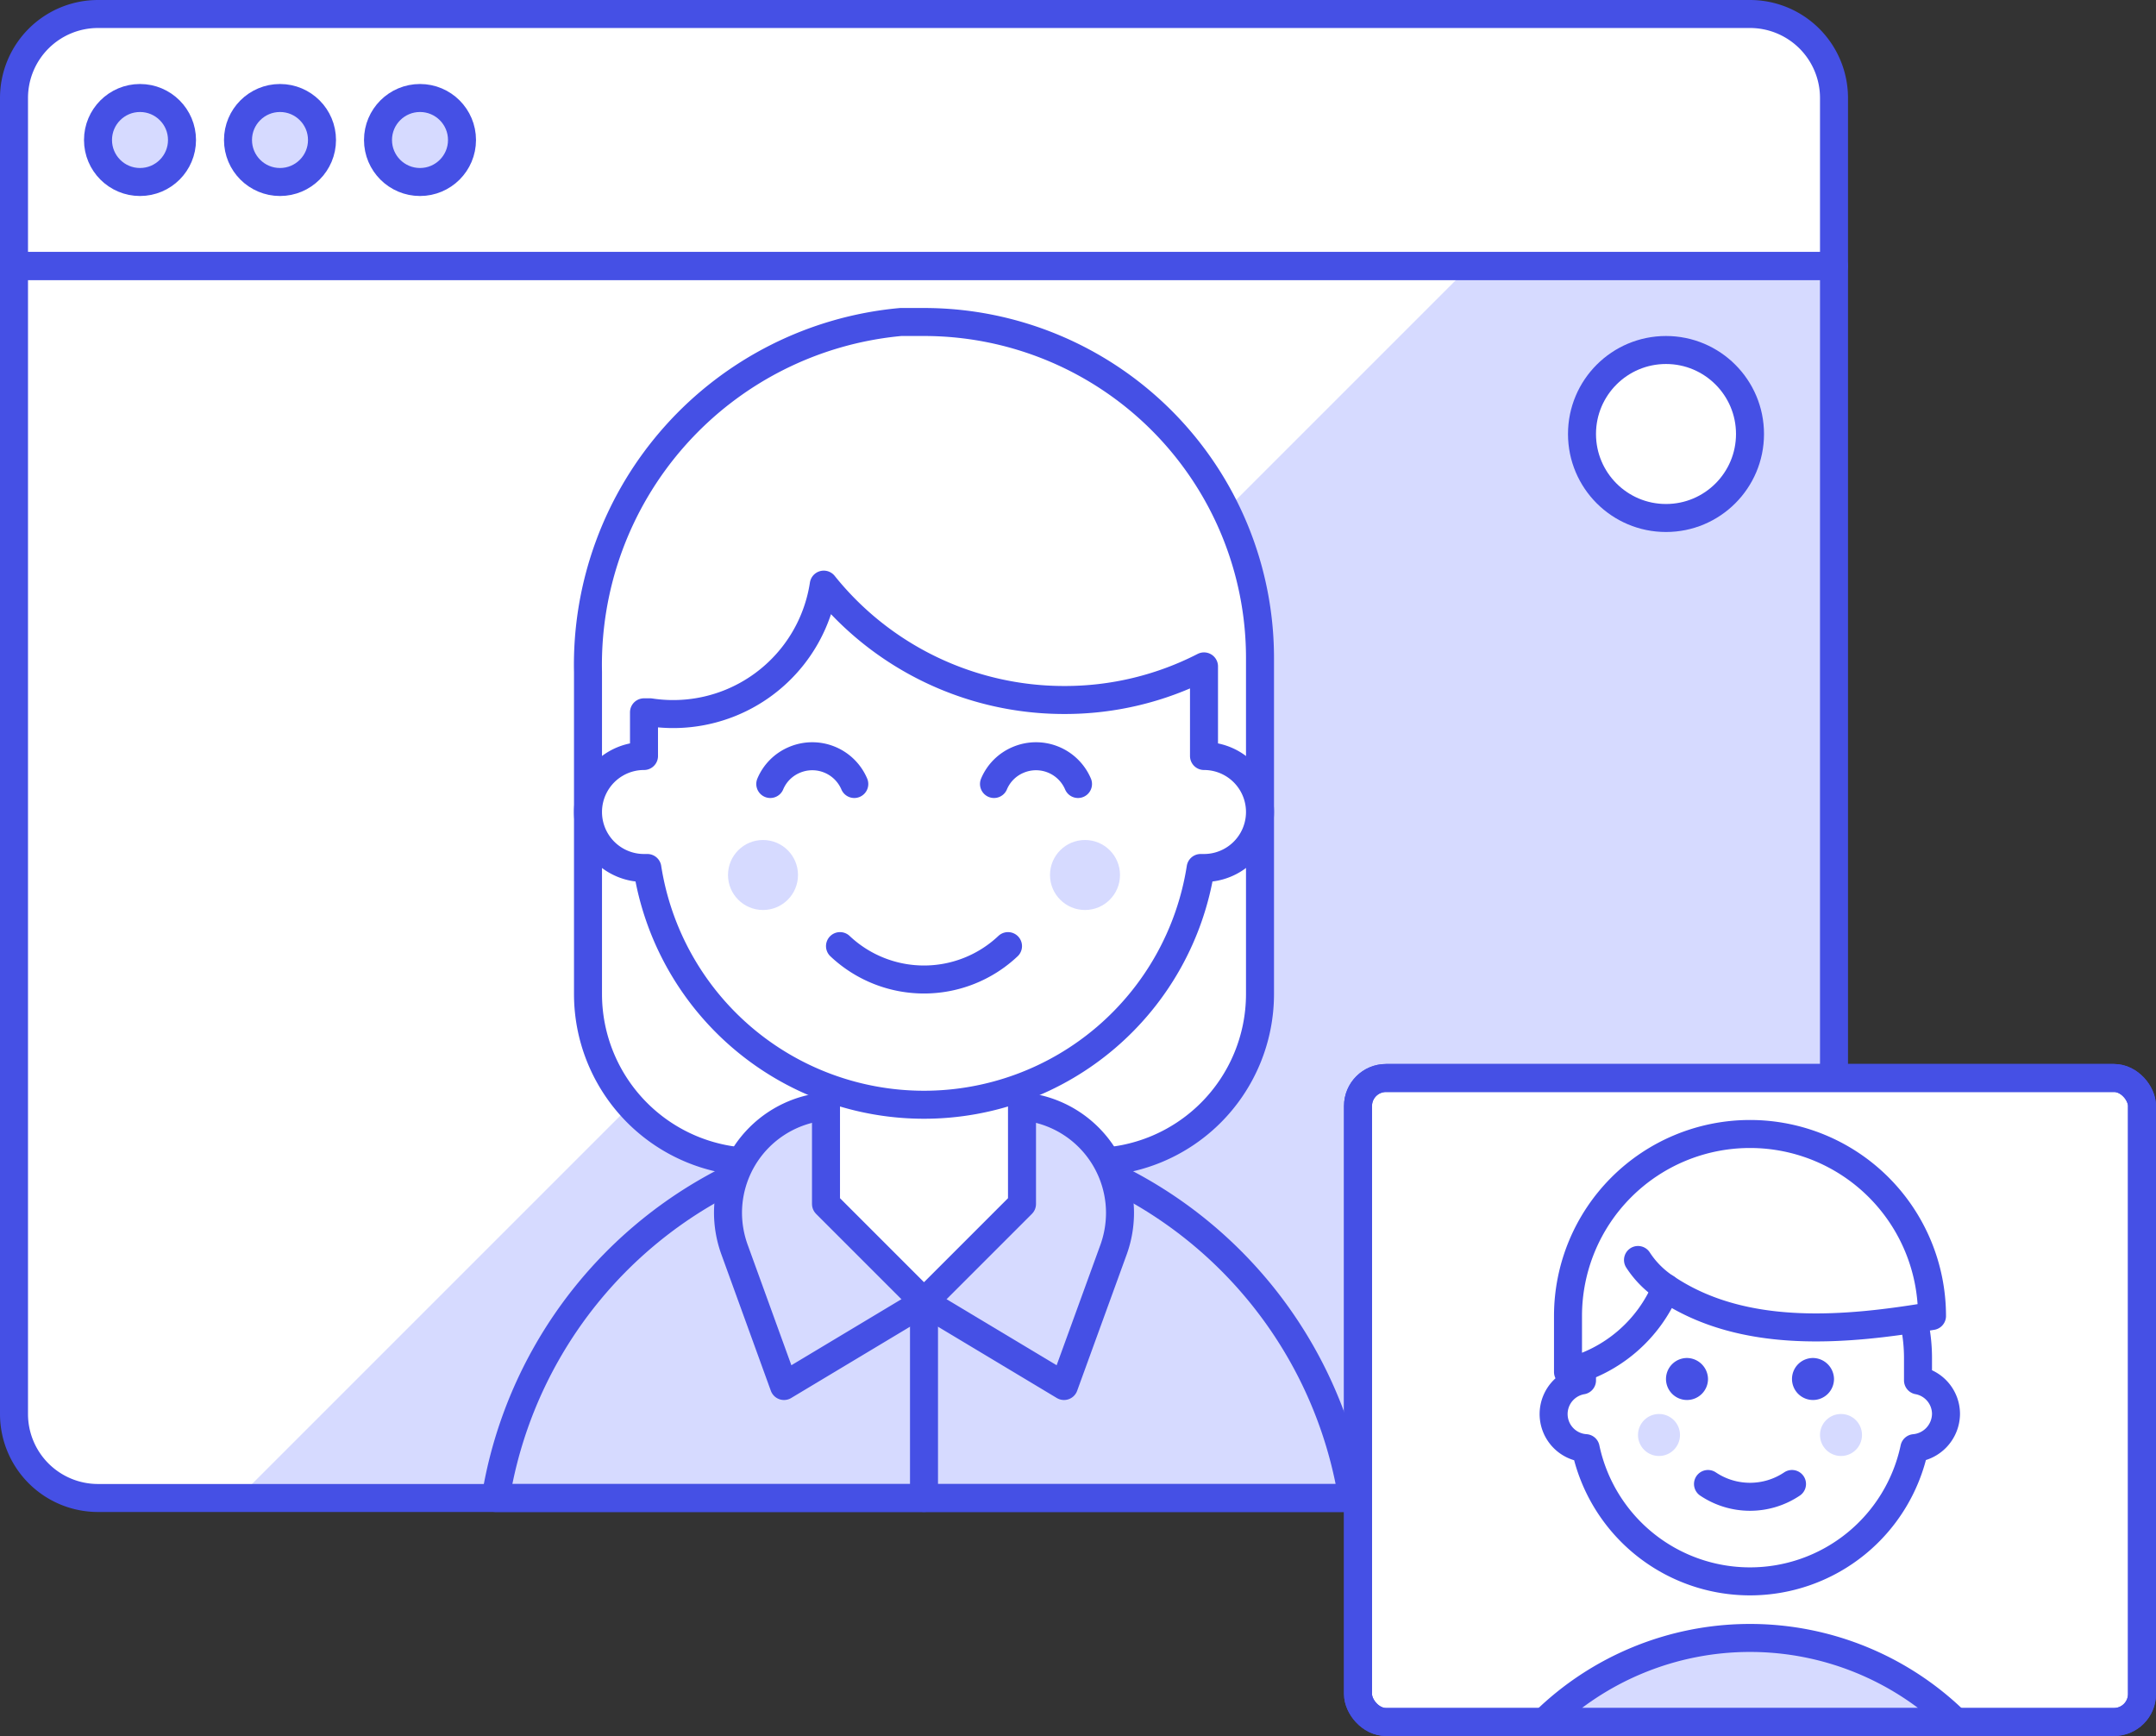 <svg xmlns="http://www.w3.org/2000/svg" viewBox="0 0 77 62"><rect x="0" y="0" width="77" height="62" fill="#333333" stroke="none"/><defs><style>.cls-1,.cls-4{fill:#d6daff;}.cls-2,.cls-5{fill:#fff;}.cls-3{fill:none;}.cls-3,.cls-4,.cls-5{stroke:#4550e5;stroke-linecap:round;stroke-linejoin:round;}.cls-6{fill:#4550e5;}</style></defs><title>Asset 1</title><g id="Layer_2" data-name="Layer 2"><g id="Duotone"><g id="Icons"><path class="cls-1" d="M62.5,53.5H3.5a3,3,0,0,1-3-3V9.5h65v41A3,3,0,0,1,62.5,53.5Z"/><path class="cls-2" d="M8.5,53.5l44-44H.5v41a3,3,0,0,0,3,3Z"/><path class="cls-2" d="M39,41.5a6,6,0,0,0,6-6v-12a12,12,0,0,0-12-12c-.28,0-.55,0-.83,0A12.29,12.29,0,0,0,21,24V35.5a6,6,0,0,0,6,6H39Z"/><path class="cls-3" d="M39,41.5a6,6,0,0,0,6-6v-12a12,12,0,0,0-12-12c-.28,0-.55,0-.83,0A12.29,12.29,0,0,0,21,24V35.5a6,6,0,0,0,6,6H39Z"/><path class="cls-1" d="M48.3,53.5a15.5,15.5,0,0,0-30.6,0Z"/><path class="cls-3" d="M48.3,53.5a15.5,15.5,0,0,0-30.6,0Z"/><path class="cls-4" d="M40,43.32a3.82,3.82,0,0,0-3.82-3.82H29.83A3.82,3.82,0,0,0,26,43.31h0a3.88,3.88,0,0,0,.23,1.31L28,49.5l5-3,5,3,1.77-4.87A3.88,3.88,0,0,0,40,43.32Z"/><line class="cls-3" x1="33" y1="46.5" x2="33" y2="53.5"/><polygon class="cls-2" points="36.5 43 33 46.5 29.5 43 29.5 37.5 36.5 37.5 36.5 43"/><polygon class="cls-3" points="36.5 43 33 46.5 29.5 43 29.5 37.5 36.5 37.5 36.5 43"/><path class="cls-5" d="M43,27V23.8A10.87,10.87,0,0,1,38,25a11,11,0,0,1-8.58-4.12,5.44,5.44,0,0,1-6.2,4.56l-.22,0V27a2,2,0,0,0,0,4h.12a10,10,0,0,0,19.76,0H43a2,2,0,0,0,0-4Z"/><path class="cls-3" d="M30,33.79a4.37,4.37,0,0,0,6,0"/><path class="cls-3" d="M38.5,28a1.63,1.63,0,0,0-2.14-.86,1.61,1.61,0,0,0-.86.86"/><path class="cls-3" d="M30.51,28a1.63,1.63,0,0,0-2.14-.86,1.61,1.61,0,0,0-.86.86"/><circle class="cls-1" cx="27.25" cy="31.25" r="1.25"/><circle class="cls-1" cx="38.75" cy="31.25" r="1.25"/><path class="cls-5" d="M62.5.5H3.5a3,3,0,0,0-3,3v6h65v-6A3,3,0,0,0,62.5.5Z"/><circle class="cls-4" cx="5" cy="5" r="1.5"/><circle class="cls-4" cx="10" cy="5" r="1.5"/><circle class="cls-4" cx="15" cy="5" r="1.5"/><path class="cls-3" d="M62.5,53.5H3.5a3,3,0,0,1-3-3V9.5h65v41A3,3,0,0,1,62.5,53.5Z"/><circle class="cls-5" cx="59.5" cy="15.5" r="3"/><rect class="cls-5" x="48.5" y="38.5" width="28" height="23" rx="1" ry="1"/><path class="cls-4" d="M69.85,61.5a10.5,10.5,0,0,0-14.7,0Z"/><path class="cls-5" d="M69.5,50.5a1.22,1.22,0,0,0-1-1.2v-.8a6,6,0,0,0-12,0v.8a1.22,1.22,0,0,0,.13,2.42,6,6,0,0,0,11.74,0A1.24,1.24,0,0,0,69.5,50.5Z"/><path class="cls-6" d="M60.25,48.5a.75.75,0,1,0,.75.75A.76.76,0,0,0,60.25,48.5Z"/><path class="cls-6" d="M64.75,48.5a.75.75,0,1,0,.75.75A.76.76,0,0,0,64.75,48.5Z"/><circle class="cls-1" cx="59.25" cy="51.25" r="0.75"/><circle class="cls-1" cx="65.75" cy="51.25" r="0.75"/><path class="cls-3" d="M61,53a2.69,2.69,0,0,0,3,0"/><path class="cls-2" d="M69,47a6.5,6.5,0,0,0-13,0v2a5.14,5.14,0,0,0,3.5-3C62.3,47.88,66,47.5,69,47Z"/><path class="cls-3" d="M69,47a6.5,6.5,0,0,0-13,0v2a5.14,5.14,0,0,0,3.5-3C62.3,47.88,66,47.5,69,47Z"/><path class="cls-3" d="M58.5,45a3.4,3.4,0,0,0,1,1"/><rect class="cls-3" x="48.5" y="38.5" width="28" height="23" rx="1" ry="1"/></g></g></g></svg>